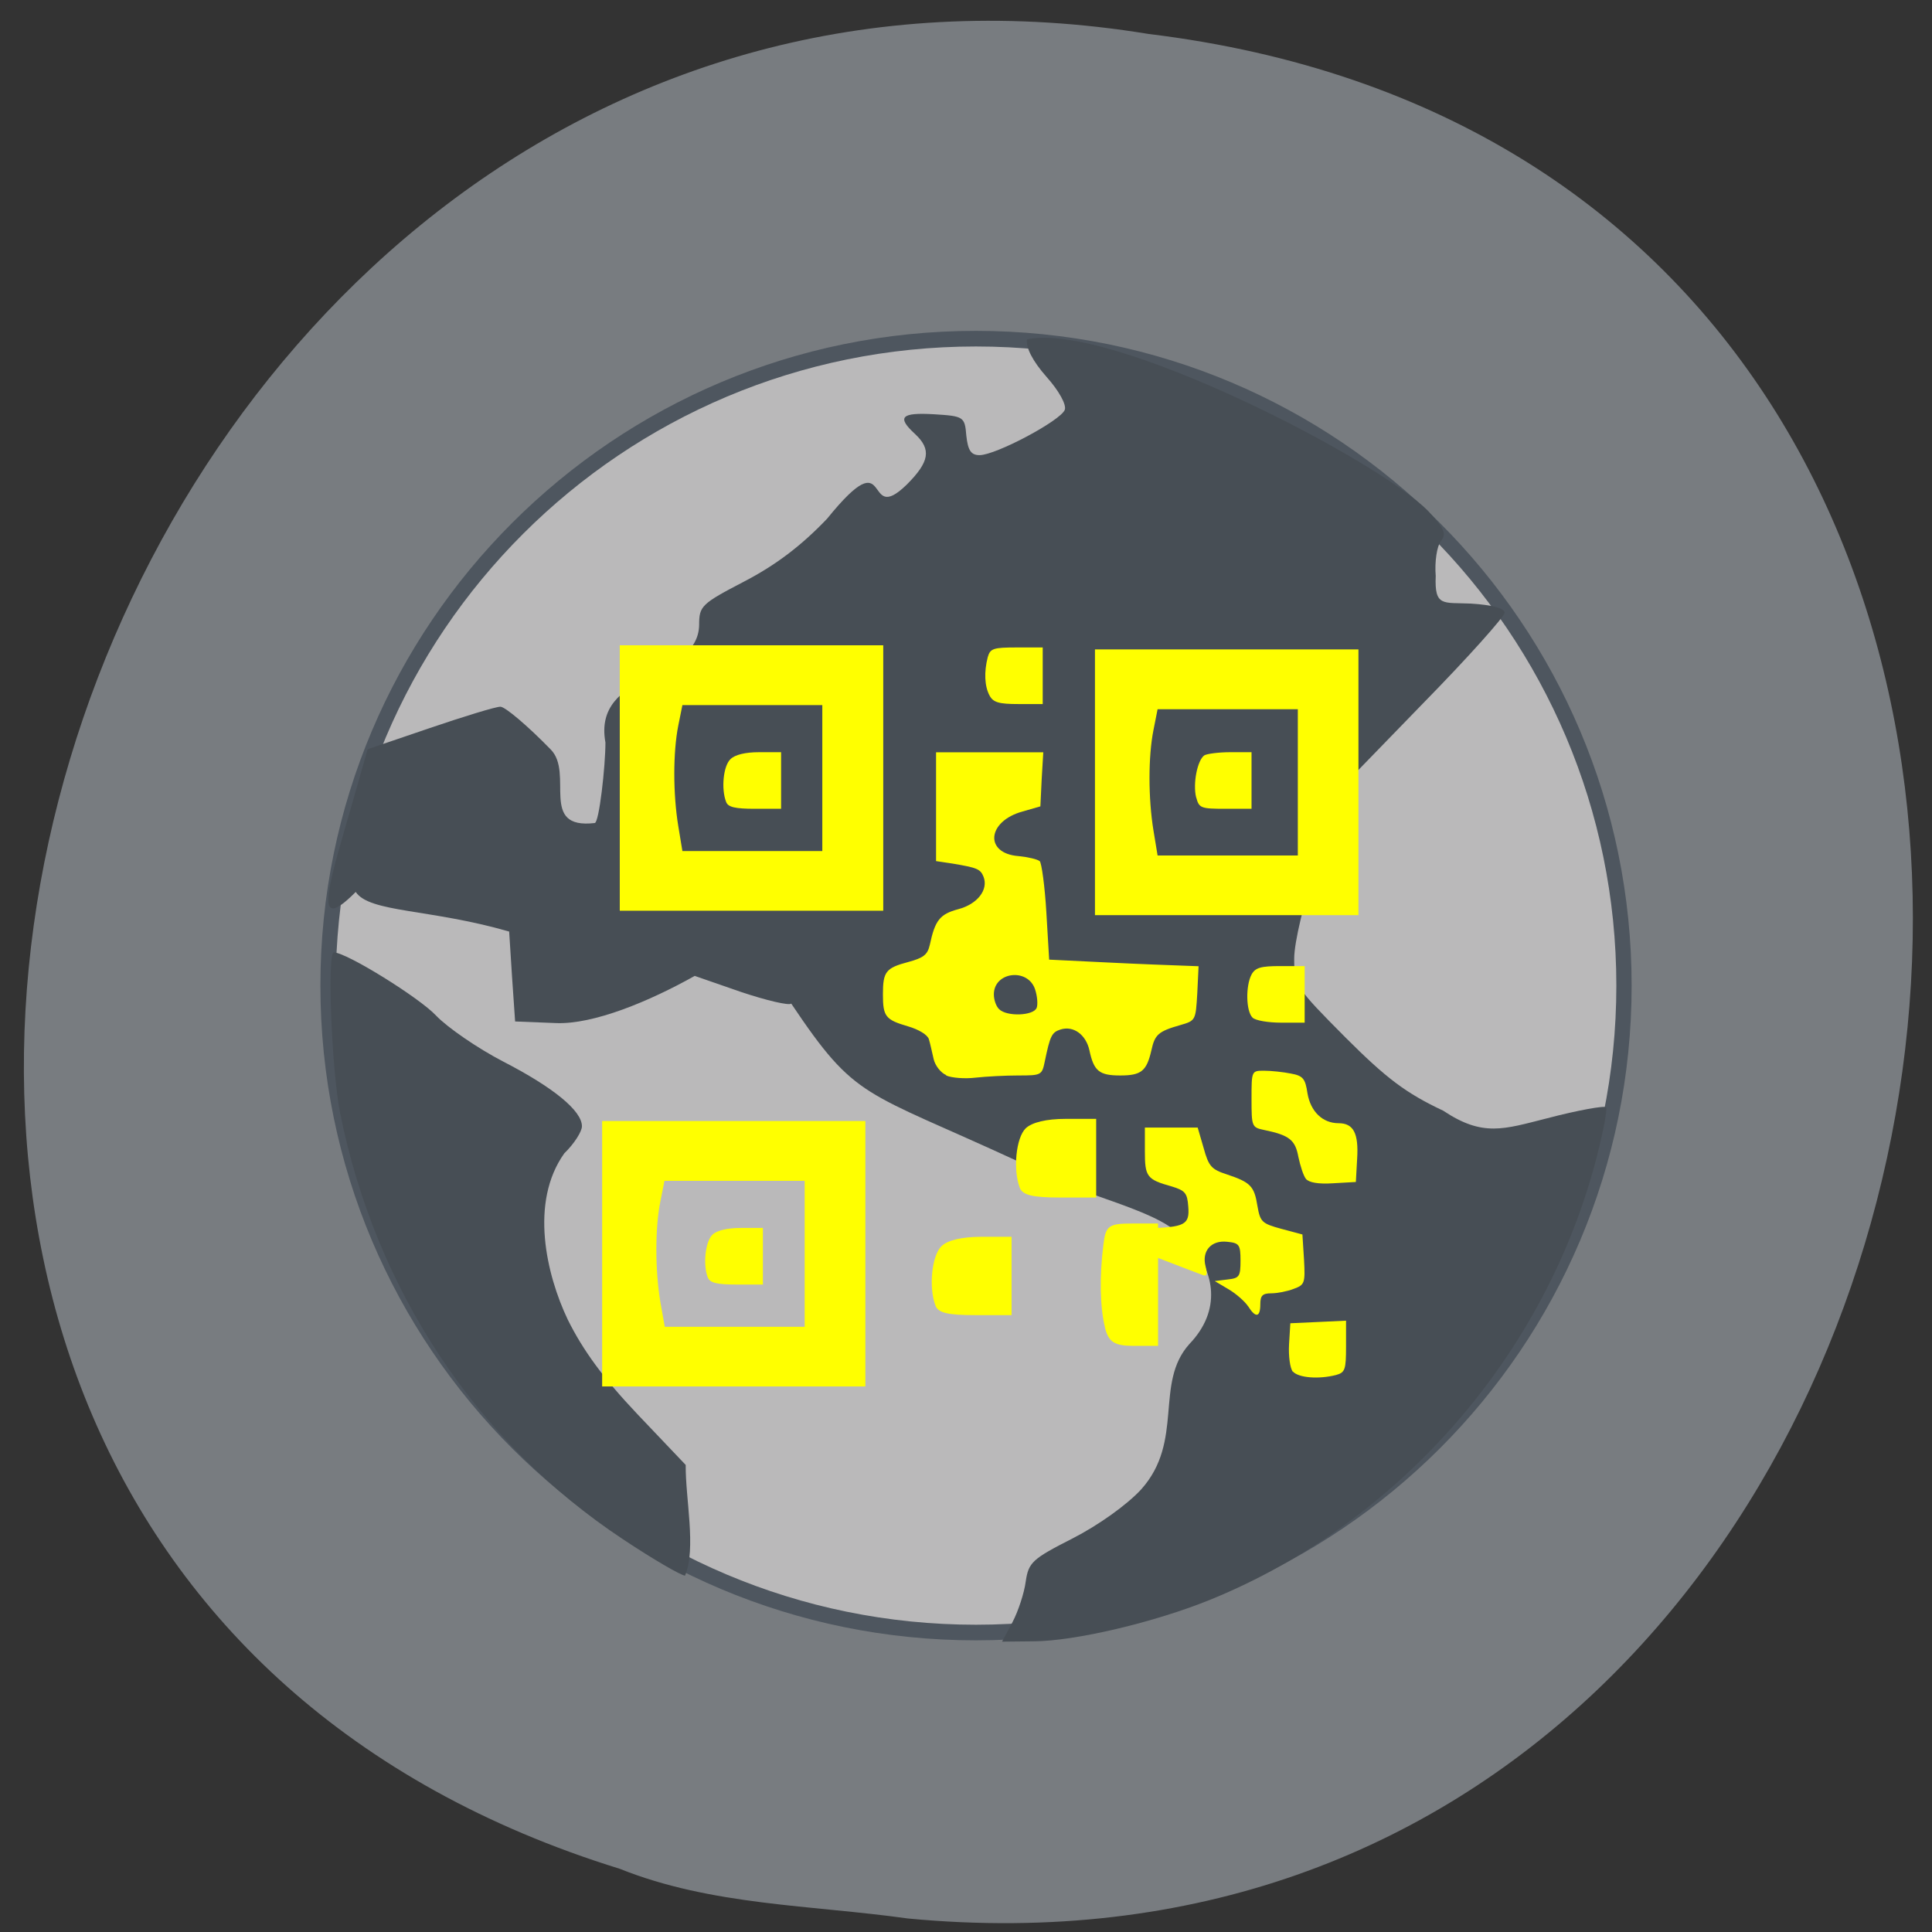<svg xmlns="http://www.w3.org/2000/svg" viewBox="0 0 24 24"><rect x="0" y="0" width="24" height="24" fill="#333333" stroke="none"/><path d="m 11.277 23.832 c 14.281 1.363 17.668 -21.625 2.992 -23.41 c -13.508 -2.211 -20.03 18.625 -6.57 22.793 c 1.141 0.457 2.379 0.449 3.578 0.617" fill="#787c80"/><path d="m 221.24 135.49 c 0 45.777 -37.923 82.85 -84.75 82.85 c -46.786 0 -84.71 -37.08 -84.71 -82.85 c 0 -45.736 37.923 -82.85 84.71 -82.85 c 46.827 0 84.75 37.12 84.75 82.85" transform="matrix(0.095 0 0 0.097 -0.844 -0.899)" fill="#bab9ba" stroke="#4e565f" stroke-width="2"/><path d="m 12.578 20.15 c 0.07 -0.133 0.145 -0.359 0.164 -0.504 c 0.035 -0.238 0.082 -0.281 0.582 -0.535 c 0.32 -0.164 0.672 -0.414 0.852 -0.609 c 0.539 -0.602 0.16 -1.316 0.598 -1.805 c 0.406 -0.422 0.309 -0.902 0.016 -1.23 c -0.238 -0.258 -0.402 -0.348 -1.176 -0.617 c -0.496 -0.176 -0.93 -0.363 -0.965 -0.422 c -1.938 -0.895 -2.01 -0.754 -2.82 -1.961 c -0.027 0.027 -0.309 -0.039 -0.625 -0.145 l -0.574 -0.199 c -0.563 0.316 -1.258 0.605 -1.723 0.586 l -0.508 -0.02 c -0.027 -0.375 -0.051 -0.746 -0.074 -1.117 c -0.988 -0.285 -1.734 -0.234 -1.906 -0.492 c -0.57 0.574 -0.32 -0.133 -0.004 -1.238 l 0.152 -0.535 l 0.77 -0.262 c 0.426 -0.145 0.82 -0.266 0.879 -0.266 c 0.059 0 0.34 0.238 0.625 0.531 c 0.293 0.297 -0.152 0.996 0.547 0.914 c 0.055 -0.004 0.133 -0.707 0.133 -1 c -0.164 -0.895 1.152 -0.773 1.164 -1.461 c 0 -0.234 0.027 -0.262 0.559 -0.539 c 0.391 -0.203 0.711 -0.445 1.031 -0.781 c 0.828 -1.023 0.438 0.113 0.988 -0.422 c 0.285 -0.285 0.309 -0.438 0.105 -0.629 c -0.23 -0.211 -0.176 -0.27 0.234 -0.246 c 0.371 0.023 0.383 0.031 0.402 0.266 c 0.02 0.184 0.059 0.242 0.164 0.242 c 0.203 0 1.01 -0.43 1.059 -0.563 c 0.023 -0.063 -0.07 -0.234 -0.227 -0.41 c -0.172 -0.195 -0.258 -0.363 -0.242 -0.465 c 1.035 -0.223 4.363 1.496 4.984 2.133 c 0.203 0.219 0.23 0.285 0.156 0.375 c -0.047 0.059 -0.078 0.254 -0.063 0.43 c -0.016 0.387 0.09 0.328 0.438 0.344 c 0.262 0.016 0.418 0.059 0.418 0.113 c 0 0.047 -0.457 0.559 -1.016 1.129 l -1.012 1.043 l -0.293 0.891 c -0.172 0.527 -0.293 1.031 -0.293 1.234 c 0 0.332 0.02 0.359 0.637 0.98 c 0.508 0.508 0.75 0.691 1.215 0.91 c 0.492 0.328 0.75 0.23 1.289 0.094 c 0.387 -0.102 0.719 -0.16 0.734 -0.137 c 0.016 0.027 -0.035 0.297 -0.113 0.602 c -0.629 2.461 -2.445 4.551 -4.797 5.512 c -0.688 0.281 -1.691 0.52 -2.211 0.52 l -0.383 0.004 m -4.711 -1.273 c -1.816 -1.203 -3.07 -3.094 -3.512 -5.293 c -0.105 -0.531 -0.164 -1.996 -0.078 -1.996 c 0.156 0 1.063 0.563 1.27 0.785 c 0.141 0.148 0.516 0.406 0.832 0.57 c 0.629 0.324 0.98 0.613 0.98 0.805 c 0 0.066 -0.098 0.219 -0.219 0.336 c -0.434 0.609 -0.223 1.508 0.043 2.066 c 0.188 0.379 0.438 0.723 0.863 1.172 l 0.602 0.633 c -0.004 0.422 0.133 1.035 -0.008 1.375 c -0.047 0 -0.398 -0.203 -0.773 -0.453" fill="#474e55"/><g fill="#ff0"><path d="m 13.602 9.719 v -1.652 h 3.273 v 3.301 h -3.273 m 2.52 -1.648 v -0.91 h -1.742 l -0.051 0.258 c -0.066 0.328 -0.066 0.848 0 1.25 l 0.051 0.309 h 1.742"/><path d="m 14.859 9.906 c -0.043 -0.172 0.016 -0.465 0.102 -0.523 c 0.035 -0.02 0.18 -0.039 0.324 -0.039 h 0.262 v 0.703 h -0.324 c -0.305 0 -0.328 -0.008 -0.363 -0.141"/><path d="m 11.754 13.355 c -0.066 -0.027 -0.137 -0.117 -0.156 -0.199 c -0.02 -0.086 -0.043 -0.195 -0.059 -0.246 c -0.016 -0.055 -0.125 -0.121 -0.258 -0.16 c -0.281 -0.082 -0.313 -0.121 -0.313 -0.398 c 0 -0.281 0.035 -0.328 0.316 -0.402 c 0.188 -0.051 0.238 -0.09 0.266 -0.211 c 0.066 -0.309 0.125 -0.383 0.355 -0.445 c 0.238 -0.063 0.375 -0.242 0.313 -0.402 c -0.039 -0.098 -0.082 -0.113 -0.383 -0.164 l -0.207 -0.031 v -1.352 h 1.332 l -0.02 0.336 l -0.016 0.336 l -0.219 0.063 c -0.445 0.121 -0.48 0.523 -0.051 0.555 c 0.117 0.012 0.234 0.039 0.262 0.063 c 0.023 0.023 0.063 0.309 0.082 0.633 l 0.035 0.59 l 0.719 0.035 c 0.395 0.02 0.813 0.035 0.926 0.039 l 0.211 0.008 l -0.016 0.336 c -0.02 0.336 -0.02 0.34 -0.211 0.395 c -0.273 0.078 -0.316 0.117 -0.359 0.313 c -0.059 0.258 -0.125 0.313 -0.387 0.313 c -0.262 0 -0.328 -0.055 -0.383 -0.313 c -0.043 -0.195 -0.199 -0.309 -0.359 -0.258 c -0.109 0.035 -0.129 0.078 -0.195 0.395 c -0.035 0.172 -0.043 0.176 -0.328 0.176 c -0.16 0 -0.398 0.012 -0.531 0.027 c -0.133 0.016 -0.297 0.004 -0.367 -0.027 m 1.125 -0.84 c 0.016 -0.043 0.008 -0.145 -0.02 -0.23 c -0.09 -0.27 -0.512 -0.219 -0.512 0.063 c 0 0.066 0.027 0.148 0.066 0.184 c 0.094 0.094 0.426 0.082 0.465 -0.016"/><path d="m 15.559 12.641 c -0.082 -0.082 -0.086 -0.395 -0.012 -0.535 c 0.047 -0.086 0.117 -0.105 0.359 -0.105 h 0.301 v 0.703 h -0.289 c -0.164 0 -0.324 -0.027 -0.359 -0.063"/><path d="m 16.223 14.645 c -0.031 -0.039 -0.07 -0.16 -0.094 -0.273 c -0.039 -0.211 -0.109 -0.27 -0.43 -0.336 c -0.148 -0.031 -0.152 -0.043 -0.152 -0.383 c 0 -0.352 0 -0.352 0.156 -0.352 c 0.09 0 0.238 0.016 0.332 0.035 c 0.152 0.027 0.18 0.063 0.207 0.246 c 0.039 0.227 0.188 0.371 0.387 0.371 c 0.184 0 0.25 0.125 0.23 0.441 l -0.016 0.289 l -0.281 0.016 c -0.184 0.012 -0.301 -0.008 -0.34 -0.055"/><path d="m 15.504 16.227 c -0.039 -0.059 -0.148 -0.156 -0.242 -0.211 l -0.172 -0.102 l 0.16 -0.02 c 0.145 -0.016 0.16 -0.035 0.16 -0.234 c 0 -0.199 -0.016 -0.219 -0.164 -0.234 c -0.199 -0.023 -0.32 0.113 -0.27 0.305 c 0.027 0.105 0.016 0.129 -0.043 0.105 c -0.043 -0.016 -0.352 -0.133 -0.684 -0.262 c -0.551 -0.215 -0.59 -0.238 -0.441 -0.273 c 0.09 -0.02 0.289 -0.039 0.441 -0.043 c 0.469 -0.012 0.531 -0.043 0.512 -0.27 c -0.012 -0.168 -0.039 -0.199 -0.207 -0.25 c -0.309 -0.086 -0.332 -0.121 -0.332 -0.438 v -0.293 h 0.656 l 0.074 0.254 c 0.063 0.23 0.098 0.266 0.289 0.328 c 0.293 0.098 0.34 0.145 0.379 0.391 c 0.035 0.199 0.055 0.219 0.297 0.285 l 0.262 0.07 l 0.02 0.313 c 0.016 0.293 0.008 0.313 -0.129 0.363 c -0.078 0.031 -0.207 0.055 -0.277 0.055 c -0.109 0 -0.137 0.027 -0.137 0.137 c 0 0.164 -0.059 0.172 -0.152 0.023"/><path d="m 16.06 17.04 c -0.035 -0.043 -0.055 -0.195 -0.047 -0.34 l 0.016 -0.262 l 0.348 -0.016 l 0.344 -0.016 v 0.32 c 0 0.289 -0.012 0.324 -0.125 0.355 c -0.215 0.055 -0.465 0.035 -0.535 -0.043"/><path d="m 12.293 8.641 c -0.063 -0.117 -0.07 -0.293 -0.023 -0.477 c 0.031 -0.109 0.07 -0.121 0.359 -0.121 h 0.324 v 0.703 h -0.301 c -0.242 0 -0.313 -0.02 -0.359 -0.105"/><path d="m 9.02 9.961 c -0.063 -0.16 -0.035 -0.449 0.055 -0.531 c 0.055 -0.055 0.184 -0.086 0.355 -0.086 h 0.273 v 0.703 h -0.324 c -0.246 0 -0.336 -0.02 -0.359 -0.086"/><path d="m 7.699 9.664 v -1.648 h 3.273 v 3.297 h -3.273 m 2.516 -1.648 v -0.906 h -1.738 l -0.051 0.254 c -0.066 0.328 -0.066 0.852 0 1.25 l 0.051 0.309 h 1.738"/><path d="m 7.48 15.574 v -1.648 h 3.27 v 3.297 h -3.27 m 2.516 -1.648 v -0.906 h -1.742 l -0.051 0.258 c -0.066 0.324 -0.066 0.848 0 1.246 l 0.055 0.309 h 1.738"/><path d="m 8.793 15.871 c -0.063 -0.16 -0.031 -0.445 0.055 -0.531 c 0.055 -0.055 0.184 -0.086 0.359 -0.086 h 0.27 v 0.703 h -0.324 c -0.246 0 -0.332 -0.02 -0.359 -0.086"/><path d="m 11.621 16.219 c -0.086 -0.223 -0.047 -0.621 0.074 -0.738 c 0.074 -0.074 0.254 -0.117 0.496 -0.117 h 0.375 v 0.973 h -0.449 c -0.34 0 -0.461 -0.027 -0.496 -0.117"/><path d="m 12.668 14.754 c -0.086 -0.223 -0.047 -0.621 0.074 -0.738 c 0.078 -0.074 0.258 -0.117 0.496 -0.117 h 0.379 v 0.977 h -0.453 c -0.34 0 -0.461 -0.031 -0.496 -0.121"/><path d="m 13.727 16.492 c -0.063 -0.254 -0.07 -0.637 -0.02 -1.031 c 0.027 -0.234 0.066 -0.262 0.355 -0.262 h 0.324 v 1.52 h -0.301 c -0.242 0 -0.313 -0.047 -0.359 -0.227"/></g></svg>